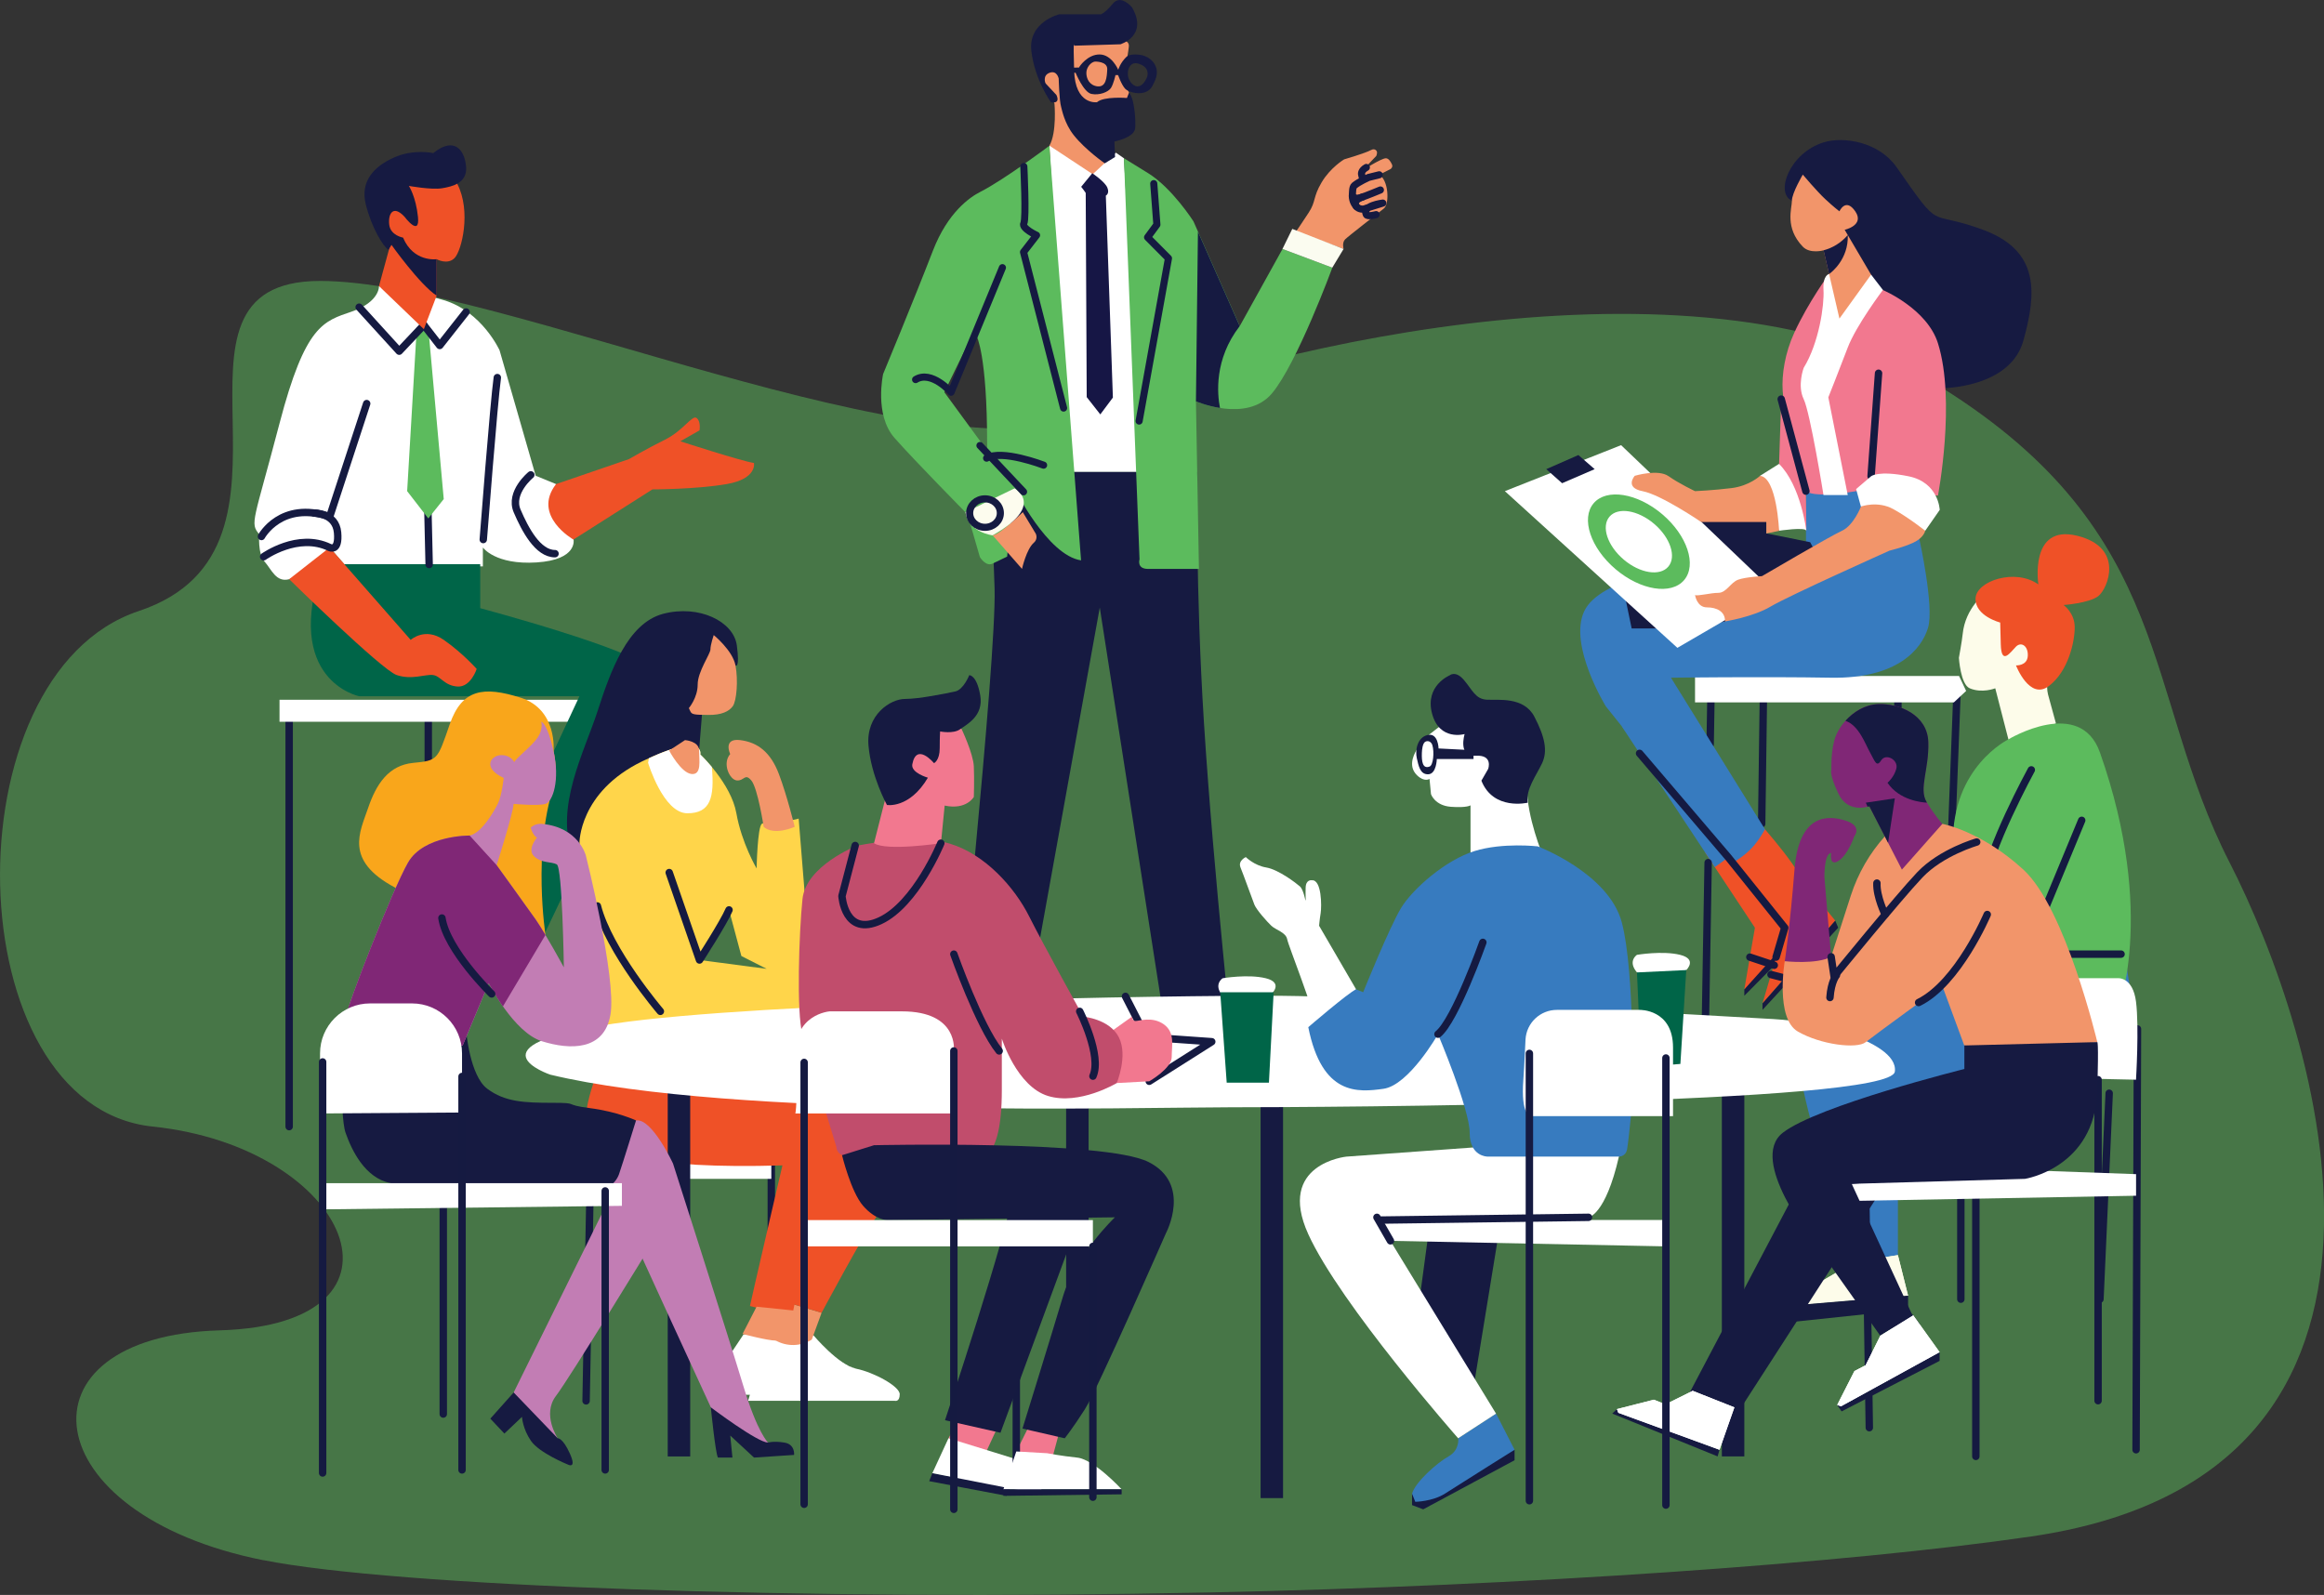 <?xml version="1.0" encoding="UTF-8"?><svg id="Layer_2" xmlns="http://www.w3.org/2000/svg" viewBox="0 0 395.1 271.19"><rect x="0" y="0" width="395.1" height="271.19" fill="#333333" stroke="none"/><defs><style>.cls-1{fill:#f9a61b;}.cls-1,.cls-2,.cls-3,.cls-4,.cls-5,.cls-6,.cls-7,.cls-8,.cls-9,.cls-10,.cls-11,.cls-12,.cls-13,.cls-14,.cls-15,.cls-16,.cls-17,.cls-18{stroke-width:0px;}.cls-2{fill:#f2788f;}.cls-3{fill:#161a41;}.cls-4{fill:#c27db4;}.cls-5{fill:#fdfcee;}.cls-6,.cls-10{fill:#5cbb5d;}.cls-7{fill:#c14d6c;}.cls-8{fill:#f2956a;}.cls-9{fill:#fdfcea;}.cls-10{opacity:.5;}.cls-19{stroke-width:1.26px;}.cls-19,.cls-20{fill:none;stroke:#151a41;stroke-linecap:round;stroke-linejoin:round;}.cls-11{fill:#fbfcf0;}.cls-12{fill:#802776;}.cls-13{fill:#161645;}.cls-14{fill:#ef5127;}.cls-15{fill:#ffd54a;}.cls-16{fill:#006548;}.cls-17{fill:#fff;}.cls-20{stroke-width:1.21px;}.cls-18{fill:#377bbf;}</style></defs><g id="Layer_1-2"><path class="cls-10" d="M44.82,265.29c-39.21-7.78-42.8-38.06-7.48-39.09,35.32-1.02,22.15-31.15-11.37-34.65s-34.87-76.82-2.39-87.65-.14-56.13,30.83-56.13,103.91,34.54,132.66,22.68,103.65-29.26,143.16-4.47c39.51,24.79,34.05,51.85,48.82,80.67,14.77,28.81,39.03,103.97-33.7,114.59-31.41,4.59-86.31,8.41-139.57,9.52-70.06,1.46-138.66-1.06-160.94-5.48Z"/><line class="cls-19" x1="49.16" y1="121.56" x2="49.16" y2="191.56"/><line class="cls-19" x1="72.81" y1="121.56" x2="72.81" y2="177.79"/><line class="cls-19" x1="104.84" y1="121.56" x2="104.84" y2="177.19"/><line class="cls-19" x1="89.36" y1="121.56" x2="89.36" y2="174.16"/><rect class="cls-17" x="47.52" y="118.98" width="57.77" height="3.74"/><path class="cls-17" d="M94.54,82.31l-3.47-1.42-6.14-21.33s-2.97-6.58-9.49-8.53-11.01-2.37-11.01-2.37c0,0,.15,2.67-4.64,4.32s-7.88,2.24-12.27,19.01c-4.39,16.76-5.09,16.91-3.44,18.86,0,0-.3,3.29.9,4.64s1.95,3.59,4.19,2.99,6.88-5.39,6.88-5.39l2.81,3.21h23.23v-3.21s2.1,2.99,9.13,2.54,6.29-3.89,6.29-3.89l-2.96-9.43Z"/><path class="cls-16" d="M54.85,95.93h26.79v7.48s26.34,7.03,28.88,10.33-19.21,47.64-19.21,47.64l-8.53-9.33,15.73-33.67h-37.46s-13.09-2.69-6.2-22.45Z"/><path class="cls-14" d="M56.05,93.09l13.77,15.71s2.42-2.24,5.63,0,5.59,4.94,5.59,4.94c0,0-1,3.14-3.27,2.99s-2.86-1.83-4.21-1.96-3.59.88-6.14,0-18.26-16.29-18.26-16.29l6.88-5.39Z"/><path class="cls-14" d="M94.54,82.31l12.37-4.24s3.01-1.75,6.16-3.32,4.61-4.27,5.37-3.67.48,2.1.48,2.1l-3.26,1.85s10.43,3.39,12.52,3.69c0,0,.59,2.69-4.65,3.59s-12.61.9-12.61.9l-13.43,8.53s-7.12-4.04-2.96-9.43Z"/><line class="cls-19" x1="72.96" y1="95.98" x2="72.06" y2="57.17"/><path class="cls-19" d="M82.16,91.74s1.8-23.35,2.39-27.54"/><polygon class="cls-6" points="70.86 55.67 69.22 83.51 72.81 88.15 75.44 84.86 72.81 55.67 70.86 55.67"/><polyline class="cls-19" points="79.24 53.05 74.76 58.74 72.06 55.27"/><polyline class="cls-19" points="72.06 55.27 67.87 59.71 61.06 52.23"/><path class="cls-19" d="M44.45,91.22s3.29-6.14,11.6-3.37l6.29-19.23"/><path class="cls-19" d="M44.82,94.66s5.84-4.19,11.22-1.57c0,0,1.65.82,1.35-2.54s-4-3.32-4-3.32"/><path class="cls-19" d="M90.24,80.74s-3.67,2.99-2.32,6.14,3.52,7.26,6.44,7.26"/><path class="cls-14" d="M66.56,40.85l-2.13,7.79,7.63,7.33,2.17-5.69v-6.21s1.87,1.05,3.07-.22,2.84-7.93.45-12.57-14.89-.67-13.32,4.34,2.13,5.23,2.13,5.23Z"/><path class="cls-3" d="M74.23,44.07s-3.92.57-5.71-3.67c0,0-2.1-.35-2.34-2.15s.6-3.54,2.59-1.4c0,0,2.64,3.54,2.29.05s-1.55-5.29-1.55-5.29c0,0,3.84.7,5.64.4s4.33-.9,4.09-3.69-1.99-5.19-5.58-2.29c0,0-3.34-.75-6.68.75s-5.79,3.99-4.79,7.98,2.89,7.03,3.84,7.73l.53-.85s4.78,6.73,7.67,8.63v-6.21Z"/><path class="cls-17" d="M138.29,227.03s4.27,5.09,7.26,5.69,7.41,2.99,7.41,4.34-.82,1.12-.82,1.12h-24.95l1.6-5.57,3.12-4.68,6.39-.9Z"/><line class="cls-19" x1="131.13" y1="196.7" x2="131.13" y2="235.69"/><line class="cls-19" x1="100.42" y1="196.7" x2="99.64" y2="238.19"/><rect class="cls-17" x="98.52" y="194.95" width="32.61" height="5.49"/><path class="cls-17" d="M132.77,226.01s4.27,5.09,7.26,5.69,7.41,2.99,7.41,4.34-.82,1.12-.82,1.12h-24.95l1.6-5.57,3.12-4.68,6.39-.9Z"/><path class="cls-17" d="M131.9,227.93l5.6-.9s5.05,5.09,8.05,5.69"/><path class="cls-3" d="M118.85,127.61l.49-6.07,5.69-8.4s.78.7.24-3.39-6.43-6.98-12.51-5.39-8.98,9.78-11.17,16.56-7.38,16.46-4.19,24.44c3.19,7.98,7.88,9.78,7.88,9.78l10.18-6.58,3.39-20.95Z"/><path class="cls-8" d="M133.22,165.82s2.69-1.4,3.99,0-.5,7.58-.5,7.58h-4.29l.8-7.58Z"/><path class="cls-8" d="M138.01,227.78l1.67-4.57-4.95-1.49-3.11,6.06.27.15c1.91,1.07,4.26,1.01,6.11-.15h0Z"/><path class="cls-14" d="M102.19,180.56s-3.69,8.71-2.39,12.05,10.48,6.24,33.22,5.54c0,0-2.84,12.11-4.58,19.75-.99,4.35-.94,4.16-.94,4.16,0,0,5.66,1.55,7.36.76,0,0,1.55-8.88,4.84-13.13s7.68-12.33,7.68-15.93-3.45-11.87-9.71-12.37-35.49-.82-35.49-.82Z"/><path class="cls-15" d="M135.79,139.18c-1.99.62-5.51.45-6.26.89-.75.44-.9,7.59-.9,7.59,0,0-2.54-4.29-3.44-9.38-.9-5.09-6.14-10-6.14-10,0,0,.9-4.07-9.88,1.17-10.78,5.24-10.66,13.92-10.66,13.92l4.22,31.02.19,4.3s12.68-4.79,23.16-4.34c10.48.45,12.27-3.29,12.27-3.29l-2.57-31.88ZM118.92,163.23c1.8-.2,5.02-8.52,5.02-8.52l2.1,7.84,4.29,2.18-11.41-1.5Z"/><path class="cls-17" d="M116.86,138.28c3.92,0,4.63-2.65,4.16-7.87-1.09-1.31-1.96-2.13-1.96-2.13,0,0,.83-3.77-8.73.63-.05.25-.1.52-.15.79,0,0,2.59,8.58,6.68,8.58Z"/><path class="cls-8" d="M113.77,127.61l2.69-1.77s2.39.17,2.39,1.77.5,4.19-1.3,3.99-3.79-3.99-3.79-3.99Z"/><path class="cls-8" d="M117.11,120.4s1.5-1.76,1.5-4,2.17-5.2,2.17-5.99.56-2.43.56-2.43c0,0,3.22,2.62,3.7,5.16s.19,6.02-.45,6.92-1.91,1.53-4.19,1.5-2.77-.04-3.03-.6l-.26-.56Z"/><path class="cls-8" d="M129.83,140.58s-1-6.58-2.1-7.88-1.21.1-2.45,0-2.54-2.89-1.14-4.49c0,0-1.3-2.74,1.7-2.37s5.19,2.09,6.58,5.77,2.69,8.97,2.69,8.97c0,0-3.49,1.6-5.29,0Z"/><path class="cls-19" d="M113.77,148.36l5.15,14.87s4.11-6.36,5.02-8.52"/><path class="cls-19" d="M112.27,171.96s-8.76-10.25-10.71-17.92"/><path class="cls-14" d="M139.68,223.21l-4.95-1.49,6.1-37.49s3.7-.07,6.4,2.39,3.37,18.26,1.57,20.58-9.12,16.01-9.12,16.01Z"/><path class="cls-8" d="M128.63,222.17l-2.39,4.64s4.22,1.13,5.66,1.13,2.97-5.12,2.97-5.12l-6.24-.64Z"/><polygon class="cls-18" points="172.62 182.34 172.28 185.87 151.75 185.87 162.23 180.91 172.62 182.34"/><polygon class="cls-3" points="151.75 185.87 151.75 187.15 172.62 187.15 172.28 185.87 151.75 185.87"/><polygon class="cls-3" points="220.17 185.87 220.17 187.15 199.29 187.15 199.63 185.87 220.17 185.87"/><polygon class="cls-18" points="199.29 182.34 199.63 185.87 220.17 185.87 209.69 180.91 199.29 182.34"/><path class="cls-8" d="M189.62,26.91l-.43-3.02-7.7-5.4-1.28-7.47-3.42,1.19,2.48,5.4s.43,4.93-.86,7.15l.49,6.45,11.4-1.2-.68-3.1Z"/><polygon class="cls-17" points="178.42 24.77 185.77 29.62 189.71 25.96 191.08 26.91 194.16 80.25 181.41 80.25 178.42 24.77"/><path class="cls-3" d="M167.81,80.25h35.72s-.27,20.22,1.15,42.6c1.7,26.76,5.14,56.57,5,58.06-.26,2.74-6.29,2.15-10.39,1.43l-12.32-79.04-14.44,79.95s-7.25.14-10.31-2.34c0,0,7.21-68.55,6.87-80.83-.35-12.28-1.29-19.83-1.29-19.83Z"/><path class="cls-8" d="M191.36,6.95s.56.24.56.81-.64,4.17-.64,4.17c0,0,.25,3.16.66,3.85s0,1.19,0,1.19l-6.72,1.55-3.68-3.34.34-8.25h9.47Z"/><path class="cls-6" d="M178.42,24.77s-7.6,5.73-11.72,7.83c-1.86.94-5.58,3.54-8.09,10.01-3.46,8.94-8.47,20.98-8.47,20.98,0,0-1.54,6.91,1.92,10.85,3.46,3.93,12.06,12.64,12.06,12.64l2.77-1.34c-.94,3.3-2.28,2.14-2.28,2.14l1.98,6.84s1,1.67,2.15,1.11l2.48-1.19,1.25-11.6s5.59,11.37,11.32,12.24l-5.39-70.5ZM160.54,66.69l5.29-10.85c.11.8.19,1.27.19,1.27,0,0,1.8,3.19,1.8,18.36,0,.4,0,.78,0,1.15l-7.27-9.93Z"/><path class="cls-8" d="M228.42,42.33s-.3-1.07.26-1.63,5.6-4.45,6.59-5.25.8-4.86-.79-5.73l1.83-.93c.33-.15.48-.51.34-.82-.21-.48-.58-1.08-1.07-1.06-.81.04-3.92,2.04-3.92,2.04l2.32-2.44c.14-.37.23-.74-.08-.99-.18-.15-.45-.21-.83,0-.94.52-4.56,1.58-4.56,1.58,0,0-2.33,1.38-3.83,3.92s-.93,3.19-2.17,5.1-2.18,3.26-2.18,3.26l8.08,2.94Z"/><path class="cls-8" d="M176.02,90.63l-2.14-3.55s-3.98,3.93-5.13,3.93l5,5.72s.74-3.36,2.02-4.46c.49-.42.58-1.11.25-1.66Z"/><path class="cls-5" d="M172.48,83.03s5.38,2.86-3.73,7.99c0,0-4.11-.48-4.62-3.93l8.35-4.05Z"/><path class="cls-6" d="M191.08,26.91l2.65,68.19s-.51,1.59,1.37,1.63h8.73l-.51-28.49s8.64,3.74,12.92-1.35,10.27-21.38,10.27-21.38l-8.47-3.18-7.27,13.11-7.87-17.8s-3.59-5.64-7.7-8.19l-4.11-2.54Z"/><path class="cls-3" d="M210.76,55.45l-7.1-16.06h0s-.34,28.85-.34,28.85c0,0,1.77.76,4.09,1.13-.47-2.38-1.02-8.27,3.35-13.92Z"/><path class="cls-13" d="M185.69,29.46l-1.88,2.3s.77.95.94,1.35-.17-.4-.17-.4l.17,34.81,2.31,2.94,2.14-2.86-1.2-34.34s.68-.32.26-1.35-2.57-2.46-2.57-2.46Z"/><path class="cls-3" d="M191.93,15.79l-.34.87s-3.94-.32-5.09.72c0,0-3.72.56-3.89-5.4s0-4.21,0-4.21l7.87-.24s4.79-1.43,1.97-6.28c0,0-1.88-2.3-3.25-.64s-2.05,1.83-2.05,1.83h-7.1s-5.3,1.31-4.71,6.26c.6,4.95,3.34,8.7,3.34,8.7,0,0,1.67.36.92-1.25l-1.86-1.99s-.56-1.33.71-1.79,1.54,1.01,1.54,1.01c0,0,.09,3.72.41,4.79.14.48.54,2.79,2.16,4.83,1.99,2.5,5.26,4.77,5.26,4.77l1.75-1.07-.11-2.64s3.4-.64,3.53-2.27-.19-4.05-.51-4.99-.53-1.01-.53-1.01Z"/><path class="cls-3" d="M196.64,11.84c-.23-1.37-1.49-2.39-2.98-2.54-.84-.09-1.74-.04-2.2.41-1.03,1.01-1.35,2.15-1.35,2.15,0,0-1.09-2.57-3.14-2.6-2.05-.03-3.46,2.02-3.53,2.22l-1.9.04.51.85h.81s1.35,3.32,2.69,3.6c1.35.28,2.87-.32,3.32-1.01.45-.7.77-2.19.77-2.19h.45s.56,1.63,1.2,2.32,3.59,1.47,4.62-.46c.6-1.12.88-1.92.73-2.8ZM186.61,14.69c-1.41-.16-1.92-1.33-1.92-2.29s.77-1.83,1.45-1.93c0,0,2.16-.08,2.1,1.31-.06,1.39-.21,3.06-1.63,2.9ZM194.93,13.28c-.41.89-.93,1.41-1.59,1.41s-1.9-1.09-1.53-2.8c0,0,.3-1.53,1.8-1.05,1.5.48,1.73,1.55,1.33,2.44Z"/><polygon class="cls-11" points="218.03 42.33 219.7 38.92 228.42 42.33 226.5 45.51 218.03 42.33"/><path class="cls-20" d="M174.06,28.31s.43,8.82,0,9.66,2.16,2.03,2.16,2.03l-2.21,2.86,6.81,26.52"/><path class="cls-20" d="M170.42,45.51l-8.73,21.18s-3.34-3.82-6.03-2.15"/><path class="cls-20" d="M177.42,79.09s-7.13-2.74-9.69-1.19"/><line class="cls-20" x1="174.01" y1="83.62" x2="166.6" y2="75.75"/><polyline class="cls-20" points="193.66 71.59 198.65 43.92 195.1 40.35 196.68 38.2 196.15 31.22"/><ellipse class="cls-20" cx="167.46" cy="87.24" rx="2.61" ry="2.42"/><path class="cls-20" d="M231.89,30.37s-.17.52-.42-.78c0,0-.1-.61.82-1.12"/><path class="cls-20" d="M229.91,33.31s.37.63,1.4.3,3.37-1.31,3.37-1.31"/><path class="cls-20" d="M234.48,29.72l-1.82.45s-1.65.74-2.41,1.38c-.34.29-.3,1.17-.33,1.48-.08.92.27,1.6.66,2.06s1.11.61,1.68.32l2.83-.88s-3.59.41-2.8,1.96c.21.41,1.66,0,1.66,0"/><path class="cls-20" d="M231.66,33.49s-1.74.46-1.08,1.6"/><polygon class="cls-3" points="296.55 168.22 296.55 169.31 307.1 158.64 303.73 159.34 296.55 168.22"/><polygon class="cls-14" points="289.93 145.02 298.35 157.74 296.55 168.22 307.02 156.62 292.73 139.26 289.93 145.02"/><polygon class="cls-18" points="291.54 147.44 275.71 123.5 284.43 128.86 296.15 144.07 291.54 147.44"/><line class="cls-19" x1="299.81" y1="117.18" x2="299.5" y2="140.08"/><line class="cls-19" x1="332.72" y1="117.47" x2="330.78" y2="168.2"/><line class="cls-19" x1="322.66" y1="117.48" x2="322.66" y2="161.03"/><line class="cls-19" x1="290.4" y1="146.67" x2="289.93" y2="174.05"/><line class="cls-19" x1="290.86" y1="119.43" x2="290.74" y2="126.61"/><path class="cls-14" d="M294.6,146.66l8.82,11.07s.9-.86,1.81-2.06,1.83-2.73,1.87-4.08c.07-2.69-7.86-11.52-7.86-11.52l-4.64,6.58Z"/><polygon class="cls-17" points="288.17 114.94 333.06 114.94 334.26 117.48 332.17 119.43 288.17 119.43 288.17 114.94"/><path class="cls-18" d="M326.3,91.64s2.57,11.52,1.48,15.11-5.14,8.68-16.54,8.48c-11.4-.2-27.16,0-27.16,0l15.98,25.77s-.95,1.82-2.26,3.21-3.04,2.39-3.19,2.44c-.3.1-21.6-26.54-21.6-26.54,0,0-6.39-10.38-3.69-16.16,2.69-5.79,16.76-7.38,16.76-7.38l20.95-.2v-12.87l12.35-1.5,6.93,9.63Z"/><polygon class="cls-3" points="307.74 92.19 300.29 90.69 300.29 87.55 283.08 87.55 276.34 101.77 277.4 106.86 287.12 106.86 293.26 105.66 309.12 94.73 307.74 92.19"/><polygon class="cls-17" points="285.17 110.15 301.64 100.57 275.6 75.69 255.84 83.51 285.17 110.15"/><path class="cls-3" d="M330.22,66s11.52,0,13.77-8.08c2.24-8.08,2.84-15.27-6.88-18.86s-6.73.75-14.67-10.63c-2.97-4.27-8.95-5.3-12.42-4.22-5.78,1.79-8.29,8.6-5.39,9.91,4.64,2.1,25.59,31.88,25.59,31.88Z"/><path class="cls-2" d="M307.02,83.51s-3.5-10.18-3.95-17.06c-.18-2.73.38-6.42,1.97-9.87,2.42-5.26,5.91-9.98,5.91-9.98l2.81-.5,6.36,3.22s7.51,3.17,9.35,9.05c3.07,9.8,0,25.89,0,25.89l-13.07-.9s-7.58,1.5-9.38.15Z"/><polygon class="cls-2" points="307.1 90.24 307.02 83.51 302.82 67.86 302.46 78.87 307.1 90.24"/><path class="cls-8" d="M316.38,86.13s-1.25,3.22-3.24,4.12-13.59,7.71-13.59,7.71c0,0-2.77.15-4.04.6s-2.02,2.24-3.37,2.24-3.52.6-3.97.37c0,0,.3,2.1,2.02,2.1s3.14.75,3.07,2.39c0,0,4.79-.75,7.78-2.54s20.2-9.5,20.2-9.5c0,0,2.24-.52,4.04-1.35s2.02-2.02,2.02-2.02c0,0-5.91-6.96-10.93-4.12Z"/><path class="cls-17" d="M320.12,49.31l-2.02-2.62-7.15-.1s-1.09.18-.94,2.72-.75,8.98-3.37,13.24c0,0-1.12,2.99,0,5.31s3.37,16.31,3.37,16.31h4.12l-3.3-16.61s1.88-4.71,3.3-8.46,5.98-9.8,5.98-9.8Z"/><path class="cls-8" d="M312.71,54.18l5.39-7.48-4.49-7.63s3.44-.75,1.8-3.14-2.69,0-2.69,0c0,0-1-.75-2.44-2.1s-3.79-4.14-3.79-4.14c0,0-1.85,3.14-1.85,4.44s-1.25,4.59,1.85,7.81c1.23,1.28,3.54.62,3.54.62l2.69,11.62Z"/><path class="cls-3" d="M314.13,39.96l-.09.11c-1.06,1.21-2.46,2.08-4.02,2.49h0s.94,4.04.94,4.04c.37-.26,3.32-2.5,3.18-6.63Z"/><path class="cls-17" d="M302.46,78.87l-3.22,2.02s0,2.17.82,3.89,2.39,5.46,2.39,5.46c0,0,4.49-.67,4.64,0,0,0-.9-7.63-4.64-11.37Z"/><line class="cls-19" x1="319.37" y1="63.46" x2="318.1" y2="80.97"/><path class="cls-8" d="M299.24,80.89s-1.8,1.72-4.86,2.1-6.21.52-6.21.52c0,0-2.69-1.27-4.49-2.54s-5.76-.07-5.76-.07c0,0-1.8,2.02,1.35,2.62s9.95,5.24,9.95,5.24h11.07v1.95l2.17-.45s-.37-9.05-3.22-9.35Z"/><line class="cls-19" x1="302.82" y1="67.86" x2="307.02" y2="83.51"/><path class="cls-17" d="M315.55,83.14l.82,2.99s2.84-1.05,5.54.45,5.39,3.67,5.39,3.67l2.47-3.55s-.15-4.68-5.31-5.72-6.36,0-6.36,0l-2.54,2.17Z"/><ellipse class="cls-6" cx="278.63" cy="92.1" rx="6.13" ry="10.09" transform="translate(28.14 244.99) rotate(-49.69)"/><ellipse class="cls-17" cx="278.63" cy="92.1" rx="3.99" ry="6.56" transform="translate(28.14 244.99) rotate(-49.69)"/><polygon class="cls-3" points="265.57 82.16 271.11 79.77 268.34 77.37 262.88 79.77 265.57 82.16"/><polygon class="cls-14" points="303.42 157.74 299.64 170.61 312.01 156.54 305.83 148.91 303.42 157.74"/><polyline class="cls-19" points="278.74 128.09 293.82 145.77 303.42 157.74 301.95 162.74"/><polygon class="cls-3" points="312.01 156.54 312.51 157.74 299.64 171.71 299.64 170.61 312.01 156.54"/><line class="cls-19" x1="301.64" y1="164.12" x2="297.49" y2="162.74"/><line class="cls-19" x1="303.42" y1="166.31" x2="301.08" y2="165.7"/><path class="cls-18" d="M360.86,161.06s2.57,11.52,1.48,15.11-3.39,8.68-14.79,8.48c-11.4-.2-24.89,1.22-24.89,1.22v27.54s-7.14,1.07-7.29,1.12c-.3.1-12.45-35.37-9.75-41.16s16.76-7.38,16.76-7.38l20.95-.2v-12.87l12.35-1.5,5.18,9.63Z"/><path class="cls-9" d="M341.6,126.31l-2.39-9.28s-2.24.9-4.34,0c-1.57-.67-1.84-5.18-1.84-5.18,0,0,.53-2.9.64-4.03.45-4.49,3.82-6.96,3.82-6.96l12.04,4.49s-2.1,10.03-1.35,12.72,1.35,4.94,1.35,4.94l-7.93,3.29Z"/><path class="cls-6" d="M341.45,125.71s-9.58,4.64-9.43,17.66c.07,5.8,3.72,14.77,7.76,22.94,5.03,10.18,11.47,8.71,11.47,8.71l8.62-2.62s6.94-16.63-2.86-44.45c-3.38-9.59-15.56-2.24-15.56-2.24Z"/><path class="cls-14" d="M342.74,113.14s1.9.1,2-1.6-1.1-2.49-2-1.6-2.49,3.34-2.59-.37l-.1-3.72s-4.29-1.1-4.19-4.09,6.78-5.19,10.68-2.39c0,0-1.6-10.28,6.58-8.28s5.19,9.08,3.59,10.28-5.89,1.5-5.89,1.5c0,0,1.9,1.3,1.9,3.79s-1.1,7.48-4.39,9.98-5.59-3.49-5.59-3.49Z"/><polyline class="cls-19" points="360.6 162.23 350.72 162.23 347.22 155.64 353.91 139.48"/><path class="cls-19" d="M345.34,130.9s-7.48,13.67-8.08,19.96"/><line class="cls-19" x1="333.36" y1="220.9" x2="333.36" y2="188.27"/><line class="cls-19" x1="358.58" y1="185.88" x2="357.01" y2="220.9"/><polygon class="cls-9" points="315.37 214.53 302.25 222.17 324.39 220.3 322.66 213.41 315.37 214.53"/><polygon class="cls-9" points="315.37 214.53 302.25 222.17 324.39 220.3 322.66 213.41 315.37 214.53"/><polyline class="cls-3" points="324.39 220.3 302.25 222.17 301.64 225.09 324.39 222.69"/><rect class="cls-3" x="292.73" y="184.9" width="3.82" height="62.73"/><rect class="cls-3" x="113.52" y="184.12" width="3.82" height="63.52"/><rect class="cls-3" x="181.25" y="184.12" width="3.82" height="54.07"/><rect class="cls-3" x="214.31" y="184.9" width="3.82" height="69.82"/><path class="cls-17" d="M301.47,173.27c4.33.25,8.62,1.05,12.72,2.49s8.32,3.65,7.95,6.45c-.75,5.61-97.95,6.06-112.99,6.06s-84.63,1.93-115.61-5.55c0,0-14.59-4.93,10.78-8.67,25.37-3.74,95.41-4.84,113.14-4.74,15.12.09,68.58,3.07,84.02,3.96Z"/><path class="cls-17" d="M286.68,164.94s1.95-1.85-1.05-2.59-7.33,0-7.33,0c0,0-1.65,1.05,0,2.99s8.38-.4,8.38-.4Z"/><path class="cls-17" d="M216.24,168.92s1.95-1.85-1.05-2.59-7.33,0-7.33,0c0,0-1.65,1.05,0,2.99s8.38-.4,8.38-.4Z"/><polygon class="cls-16" points="207.45 168.71 216.53 168.71 215.73 184.08 208.55 184.08 207.45 168.71"/><polygon class="cls-16" points="278.3 165.34 279 181.4 285.68 180.9 286.68 164.94 278.3 165.34"/><line class="cls-19" x1="363.15" y1="246.5" x2="363.39" y2="174.95"/><path class="cls-17" d="M363.15,183.58l-28.19-.6v-16.66h25.04s2.59-.3,3.14,3.99,0,13.27,0,13.27Z"/><line class="cls-19" x1="317.2" y1="203.53" x2="317.8" y2="242.75"/><path class="cls-8" d="M356.56,177.19s-5.39-22.75-12.57-29.33c-7.18-6.58-13.77-7.78-13.77-7.78l-9.73,2.07h0c-2.63,2.91-4.61,6.35-5.82,10.08l-3.37,10.45-7.88.75s-1.65,9.73,2.24,11.97c3.89,2.24,10.03,2.99,11.52,1.8s13.02-9.58,13.02-9.58l3.74,10.14s10.93,1.08,22.6-.57Z"/><line class="cls-19" x1="356.69" y1="183.58" x2="356.69" y2="238.16"/><line class="cls-19" x1="335.91" y1="247.63" x2="335.91" y2="202.14"/><path class="cls-12" d="M330.22,140.08l-6.88,7.78-5.54-10.78s-3.59,1.35-5.24-2.1-1.2-4.09-1.2-4.09c0,0-.15-3.54.75-5.78s3.59-5.24,7.18-5.39,8.38,1.8,8.53,6.44-1.65,7.93-.3,10.18,2.69,3.74,2.69,3.74Z"/><path class="cls-3" d="M327.53,136.34c-1.35-2.24.45-5.54.3-10.18-.15-4.64-4.94-6.58-8.53-6.44-2.3.1-4.23,1.36-5.56,2.84,2.3.78,3.38,3.97,4.16,5.34.8,1.4,1.1,2.69,1.9,1.4.8-1.3,2.99-.1,2.59,1.4-.4,1.5-1.5,2.39-1.5,2.39,2.04,3.02,5.9,3.35,6.72,3.39-.03-.05-.06-.1-.09-.14Z"/><path class="cls-3" d="M317.51,137.18c.18-.05.29-.09.29-.09l3.19,6.2,1.15-7.55-4.94.74.31.69Z"/><path class="cls-12" d="M311.31,162.68l-1.14-13.47s-.11-4.04,1.14-4.19c0,0-.39,2.39,1.25,1.35s2.69-4.19,2.69-4.19c0,0,1.46-1.73-1.51-2.66s-7.91-1.23-8.66,8.35-1.65,15.56-1.65,15.56c0,0,5.43.6,7.88-.75Z"/><path class="cls-3" d="M308.09,197.23l-20.82,39.53,8.08,3.59,26.79-41.51s-8.66-7.23-14.05-1.62Z"/><polygon class="cls-17" points="314.83 201.29 343.94 198.95 363.15 199.64 363.15 203.31 313.74 204.21 314.83 201.29"/><path class="cls-3" d="M333.96,177.76v4s-24.94,6.21-30.88,10.85,5.28,18.56,5.28,18.56l11.3,15.94s5.31-3.82,6.88-1.8-1.57-2.02-1.57-2.02l-10.16-22,29.46-.85s11.84-1.85,12.27-14.87c.3-9.05,0-8.38,0-8.38l-22.6.57Z"/><polygon class="cls-3" points="292.33 246.5 292.01 247.63 274.1 240.35 274.89 239.59 292.33 246.5"/><polygon class="cls-3" points="329.75 229.9 329.75 231.39 313.09 239.98 312.34 238.88 329.75 229.9"/><polygon class="cls-17" points="287.77 236.48 283.15 238.78 281.16 237.99 274.89 239.59 275.13 240.22 292.33 246.5 294.86 239.29 287.77 236.48"/><polygon class="cls-17" points="287.77 236.48 283.15 238.78 281.16 237.99 274.89 239.59 275.13 240.22 292.33 246.5 294.86 239.29 287.77 236.48"/><polygon class="cls-17" points="319.67 227.11 317.17 232.13 315.27 233.12 312.34 238.88 312.97 239.12 329.75 229.9 325.27 223.65 319.67 227.11"/><polygon class="cls-17" points="319.67 227.11 317.17 232.13 315.27 233.12 312.34 238.88 312.97 239.12 329.75 229.9 325.27 223.65 319.67 227.11"/><path class="cls-19" d="M337.85,155.49s-4.94,11.67-11.67,14.97"/><path class="cls-19" d="M320.49,155.49s-1.5-3.04-1.4-5.34"/><path class="cls-19" d="M312.21,165.82s-.9,1-1.1,3.79"/><path class="cls-19" d="M311.31,162.68l.5,3.34s10.88-13.37,14.57-17.26,9.68-5.59,9.68-5.59"/><polygon class="cls-3" points="257.49 246.5 257.49 248.28 241.96 256.63 240.06 255.91 240.06 253.97 257.49 246.5"/><path class="cls-18" d="M247.91,244.54s.3,2-1.65,3.09-5.67,4.39-6.2,6.34l.55,1.38s2.92-.04,5.03-1.38c4.21-2.69,11.85-7.47,11.85-7.47l-3.14-6.14-6.44,4.19Z"/><polygon class="cls-3" points="242.66 211.11 241.17 222.17 242.66 234.94 249.99 239.12 255.69 204.21 245.37 204.58 242.66 211.11"/><polygon class="cls-17" points="237.67 207.43 283.22 207.43 283.22 211.92 236.39 210.98 236.39 207.43 237.67 207.43"/><path class="cls-17" d="M230.55,168.22l-6.29-10.81s.07-.97.26-2.13.19-5.76-1.5-5.61c0,0-1.01-.19-1.05,1.27s.04,2.02,0,2.17-.34-1.83-.97-2.39-3.67-2.88-5.72-3.22-3.48-1.77-3.48-1.77c0,0-1.38.61-.9,1.77s2.02,5.46,2.36,6.32,2.13,2.88,2.88,3.59,2.47,1.12,2.69,2.28,4.53,11.82,5.05,15.3,6.66-6.77,6.66-6.77Z"/><path class="cls-17" d="M262.28,145.41s-2.69-6.39-2.69-11.62-13.62-11.22-13.62-11.22l-2.94,2.29s-4.9,4.29-2.1,6.98c1.24,1.19,2.1.6,2.1.6l.25,2.59s.65,1.95,3.39,2.15,3.33-.25,3.33-.25v8.78l12.28-.3Z"/><path class="cls-17" d="M250.5,195.1l-21.6,1.56s-11.92,1.2-6.49,13.17c5.44,11.97,25.49,34.72,25.49,34.72l6.44-4.19-17.96-29.37,1.28-3.56,32.39-.45s2.88-.3,5.18-10.33c2.3-10.03-24.74-1.56-24.74-1.56Z"/><path class="cls-18" d="M276.59,195.5c-.11.66-.68,1.15-1.35,1.15h-22.39s-2.99,0-2.99-4.04-5.39-16.76-5.39-16.76c0,0-4.94,8.68-9.28,9.28s-10.43,1.2-12.77-10.48c0,0,6.78-5.84,8.13-6.44l1.2.5s4.44-11.02,6.44-14.32,7.63-8.18,12.47-9.68,10.78-.8,10.78-.8c0,0,12.04,4.54,14.28,12.92,2.24,8.38,1.84,29.78,1.84,29.78,0,0-.52,6.15-.95,8.88Z"/><path class="cls-3" d="M259.73,136.48s-5.84,1.4-7.88-3.74l1.15-2s.9-2.44-2.15-2.24-1.85-3.69-1.85-3.69c0,0-4.29,1.25-5.54-3.49s2.99-6.49,2.99-6.49c0,0,1-.9,2.44.8s1.95,3.24,3.89,3.34,6.29-.55,8.08,2.89,2.29,5.84,1.3,7.93-2.79,4.43-2.44,6.68Z"/><path class="cls-3" d="M244.57,127.26s-.05-2.69-1.85-2.29c-1.8.4-2.15,2.64-1.85,3.94.3,1.3.55,2.79,1.95,2.74,1.4-.05,1.45-2.59,1.45-2.59h6.24v-1.5l-5.94-.3ZM243.03,130.34c-1.18.44-1.35-.88-1.3-2.33.02-.64.14-1.55.52-1.85.12-.09.25-.13.38-.14.4-.03.75.25.87.63.38,1.21.17,3.46-.46,3.69Z"/><path class="cls-17" d="M268.65,189.77h-8.47s-1.65-.15-1.2-6.14c.23-3.13.26-5.11.37-6.88.16-2.83,2.5-5.04,5.34-5.04h14.05s5.69-.17,5.69,6.4v11.66h-15.78Z"/><line class="cls-19" x1="283.22" y1="179.89" x2="283.22" y2="255.91"/><line class="cls-19" x1="260.01" y1="179.11" x2="260.01" y2="255.17"/><line class="cls-19" x1="234.09" y1="206.98" x2="236.39" y2="210.98"/><line class="cls-19" x1="270.06" y1="206.98" x2="234.59" y2="207.45"/><path class="cls-19" d="M252.1,160.23s-4.71,13.28-7.63,15.61"/><polyline class="cls-19" points="195.38 183.85 206.01 177.12 193.21 176.22"/><line class="cls-19" x1="194.41" y1="175.4" x2="191.34" y2="169.41"/><path class="cls-2" d="M188.79,175.47l3.67-2.62s0,.75.6.75,2.84-.82,4.79.56,1.35,3.63,1.35,5.57-3.82,4.12-3.82,4.12l-5.54.3-1.05-8.68Z"/><path class="cls-7" d="M144.5,196.65h21.78s4.04,1.5,4.04-11.3,0-8.75,0-8.75c0,0,2.54,8.13,7.86,9.75s11.67-2.19,11.67-2.19c0,0,1.95-4.64.37-7.78s-6.06-3.52-6.06-3.52c0,0-6.73-12.14-9.2-17.06-2.47-4.92-7.48-10.55-13.47-12.35s-15.86.37-15.86.37c0,0-8.61,3.37-9.2,9.05s-1.05,19.31,0,23.05,5.76,19.08,5.76,19.08c0,0-.07,1.65,2.32,1.65Z"/><path class="cls-2" d="M159.96,143.37s-9.28,1.4-11.37,0l1.7-6.68,2.69-10.48,6.29-3.39,4.19,1.1s2,4.19,2.1,6.39,0,5.19,0,5.19c0,0-1.26,2.27-4.96,1.47l-.63,6.41Z"/><polygon class="cls-2" points="163.05 241.25 161.26 244.54 167.69 246.79 170.24 241.25 163.05 241.25"/><polygon class="cls-3" points="158.51 250.48 157.97 251.84 171.14 254.34 171.81 252.88 158.51 250.48"/><path class="cls-17" d="M161.26,244.54l12.87,3.99s2.05,1.75,2.69,3.79,0,1.75,0,1.75l-18.31-3.59,2.74-5.94Z"/><path class="cls-3" d="M159.84,124.37s2.24.45,3.37-.37,4.04-2.24,3.44-5.76-1.87-3.44-1.87-3.44c0,0-.97,2.47-2.39,2.77s-6.06,1.27-8.53,1.27-6.66,2.69-6.21,7.93,3.14,10.1,3.14,10.1c0,0,3.82.67,6.96-4.64,0,0-2.92-.82-2.65-2.28.71-3.79,3.69-.19,3.69-.19,0,0,.97-.45.97-2.54s.07-2.84.07-2.84Z"/><polygon class="cls-2" points="175.03 242.3 172.78 246.79 178.92 247.83 180.41 242.3 175.03 242.3"/><path class="cls-3" d="M143.15,196.4s1.5,6.23,3.59,8.63,4.04,2.42,4.04,2.42l38.76-.47s-6.73,6.44-8.83,13.47-6.88,22.45-6.88,22.45l7.18,1.65s1.35-1.67,3.44-4.95c2.1-3.28,13.77-29.92,13.77-29.92,0,0,4.49-8.38-2.99-12.12-7.48-3.74-46.64-2.84-46.64-2.84l-5.44,1.7Z"/><line class="cls-19" x1="172.78" y1="205.63" x2="172.78" y2="249.03"/><path class="cls-17" d="M172.78,246.79l-2.19,6.44h20.1s-4.69-5.09-7.53-5.39-5.14-.75-5.14-.75l-5.24-.3Z"/><polygon class="cls-3" points="190.69 253.22 190.69 254.08 170.59 254.34 170.59 253.22 190.69 253.22"/><path class="cls-3" d="M183.56,207.05l-13.47,36.56-9.43-2.13s10.77-32.42,11.45-38.4,11.45,3.96,11.45,3.96Z"/><rect class="cls-17" x="136.71" y="207.45" width="49.09" height="4.47"/><path class="cls-17" d="M162.16,189.32v-10.63s.9-6.73-8.83-6.73h-12.27s-6.29.45-5.84,7.93,0,9.43,0,9.43h26.94Z"/><line class="cls-19" x1="162.16" y1="178.69" x2="162.16" y2="256.63"/><line class="cls-19" x1="136.71" y1="180.64" x2="136.71" y2="255.77"/><line class="cls-19" x1="185.8" y1="211.92" x2="185.8" y2="254.57"/><path class="cls-19" d="M145.39,143.76l-2.25,8.59s.45,7.03,6.51,4.19,10.3-13.17,10.3-13.17"/><path class="cls-19" d="M162.16,162.23s4.34,12.27,7.71,16.46"/><path class="cls-19" d="M183.56,171.96s3.82,7.53,2.25,11.02"/><path class="cls-3" d="M87.33,236.76l-3.97,4.45,2.39,2.54,2.99-2.84s.11,2.02,1.53,4.08,6.21,4,6.21,4c0,0,1.65.94.41-1.83s-2.1-2.62-2.1-2.62l-6.02-8.27-1.46.49Z"/><path class="cls-1" d="M94.11,127.71s.7-7.08-5.59-9.08-9.98-1.5-12.07,4.54-2,6.14-6.19,6.54-6.29,3.59-7.68,7.68-4.09,8.88,4.49,13.47,25.67,8.13,25.67,8.13c0,0-2.21-14.26,1.39-25.29.79-2.42-.02-5.99-.02-5.99Z"/><path class="cls-3" d="M120.85,239.3s.75,7.63,1.2,8.53h2.47l-.37-3.74,4.04,3.74,6.81-.45s.22-1.8-1.65-2.1-2.77,0-2.77,0l-8.38-7.11-1.35,1.12Z"/><path class="cls-4" d="M104.09,202.79l-16.76,33.97,7.48,7.78s-2.69-4.04-.3-7.18,16.01-25.44,16.01-25.44l-2.1-11.47-4.34,2.34Z"/><path class="cls-4" d="M102.74,199.64s.3.9,1.35,3.14,8.98,19.6,8.98,19.6l7.78,16.91s7.93,5.99,9.73,5.99c0,0-1.8-1.65-4.19-9.58-2.39-7.93-11.97-37.86-11.97-37.86,0,0-3.59-7.78-6.29-7.33s-5.39,9.13-5.39,9.13Z"/><path class="cls-4" d="M84.43,147.11s2.79-8.73,2.89-10.43c0,0,4.15.4,5.42,0s2.47-4.09,1.37-8.98-2.1-4.99-2.1-4.99c0,0,.4,1.2-.6,2.69s-3.59,3.39-3.99,4.19c0,0-.5-1.2-2.19-1.2s-3.39,2.1.4,3.89c0,0-.3,2.99-1,4.39s-2.79,4.99-4.79,5.39,1.6,5.59,1.6,5.59l2.99-.55Z"/><path class="cls-3" d="M102.76,202.35s1.87-.95,2.48-2.71,2.89-9.13,2.89-9.13c0,0-3.16-1.5-7.87-2.1s-1.56-.9-6.35-.9-8.08-.15-11.07-2.39-3.59-9.88-3.59-9.88h-21.1s-.45,14.37.6,17.36,3.29,7.69,7.63,8.56c4.34.87,36.39,1.18,36.39,1.18Z"/><path class="cls-4" d="M78.65,177.79l4.44-10.63s4.24,8.38,9.03,9.88,10.63,1.65,11.67-4.56-4.19-27.01-4.19-27.01c0,0-1.21-4.82-7.48-5.39-1.2-.11-1.9.65-1.9.65,0,0,.34,1.3,1.07,1.7,0,0-1.77,2-.47,3.19s2.89.85,3.84,1.35,1.2,17.51,1.2,17.51c0,0-3.14-5.79-4.79-8.13s-6.63-9.23-6.63-9.23l-4.59-5.04s-7.78-.1-10.48,4.59-10.33,24.29-10.58,26.24-.65,2.34-.65,2.34l20.5,2.54Z"/><path class="cls-12" d="M91.07,156.34c-1.65-2.34-6.63-9.23-6.63-9.23l-4.59-5.04s-7.78-.1-10.48,4.59c-2.69,4.69-10.33,24.29-10.58,26.24s-.65,2.34-.65,2.34l20.5,2.54,4.44-10.63s.94,1.85,2.42,3.97l7.23-12.15c-.61-1.02-1.2-1.97-1.67-2.65Z"/><path class="cls-19" d="M83.59,169s-7.63-7.45-8.46-12.91"/><line class="cls-19" x1="75.36" y1="205.39" x2="75.36" y2="240.43"/><path class="cls-17" d="M78.55,189.16v-10.05c0-4.69-3.81-8.5-8.5-8.5h-7.14c-4.69,0-8.5,3.81-8.5,8.5v10.21l24.14-.16Z"/><polygon class="cls-17" points="54.4 201.17 105.73 201.17 105.73 205.03 54.4 205.63 54.4 201.17"/><line class="cls-19" x1="102.89" y1="202.49" x2="102.89" y2="249.93"/><line class="cls-19" x1="78.55" y1="183.03" x2="78.55" y2="249.93"/><line class="cls-19" x1="54.85" y1="180.56" x2="54.85" y2="250.45"/></g></svg>